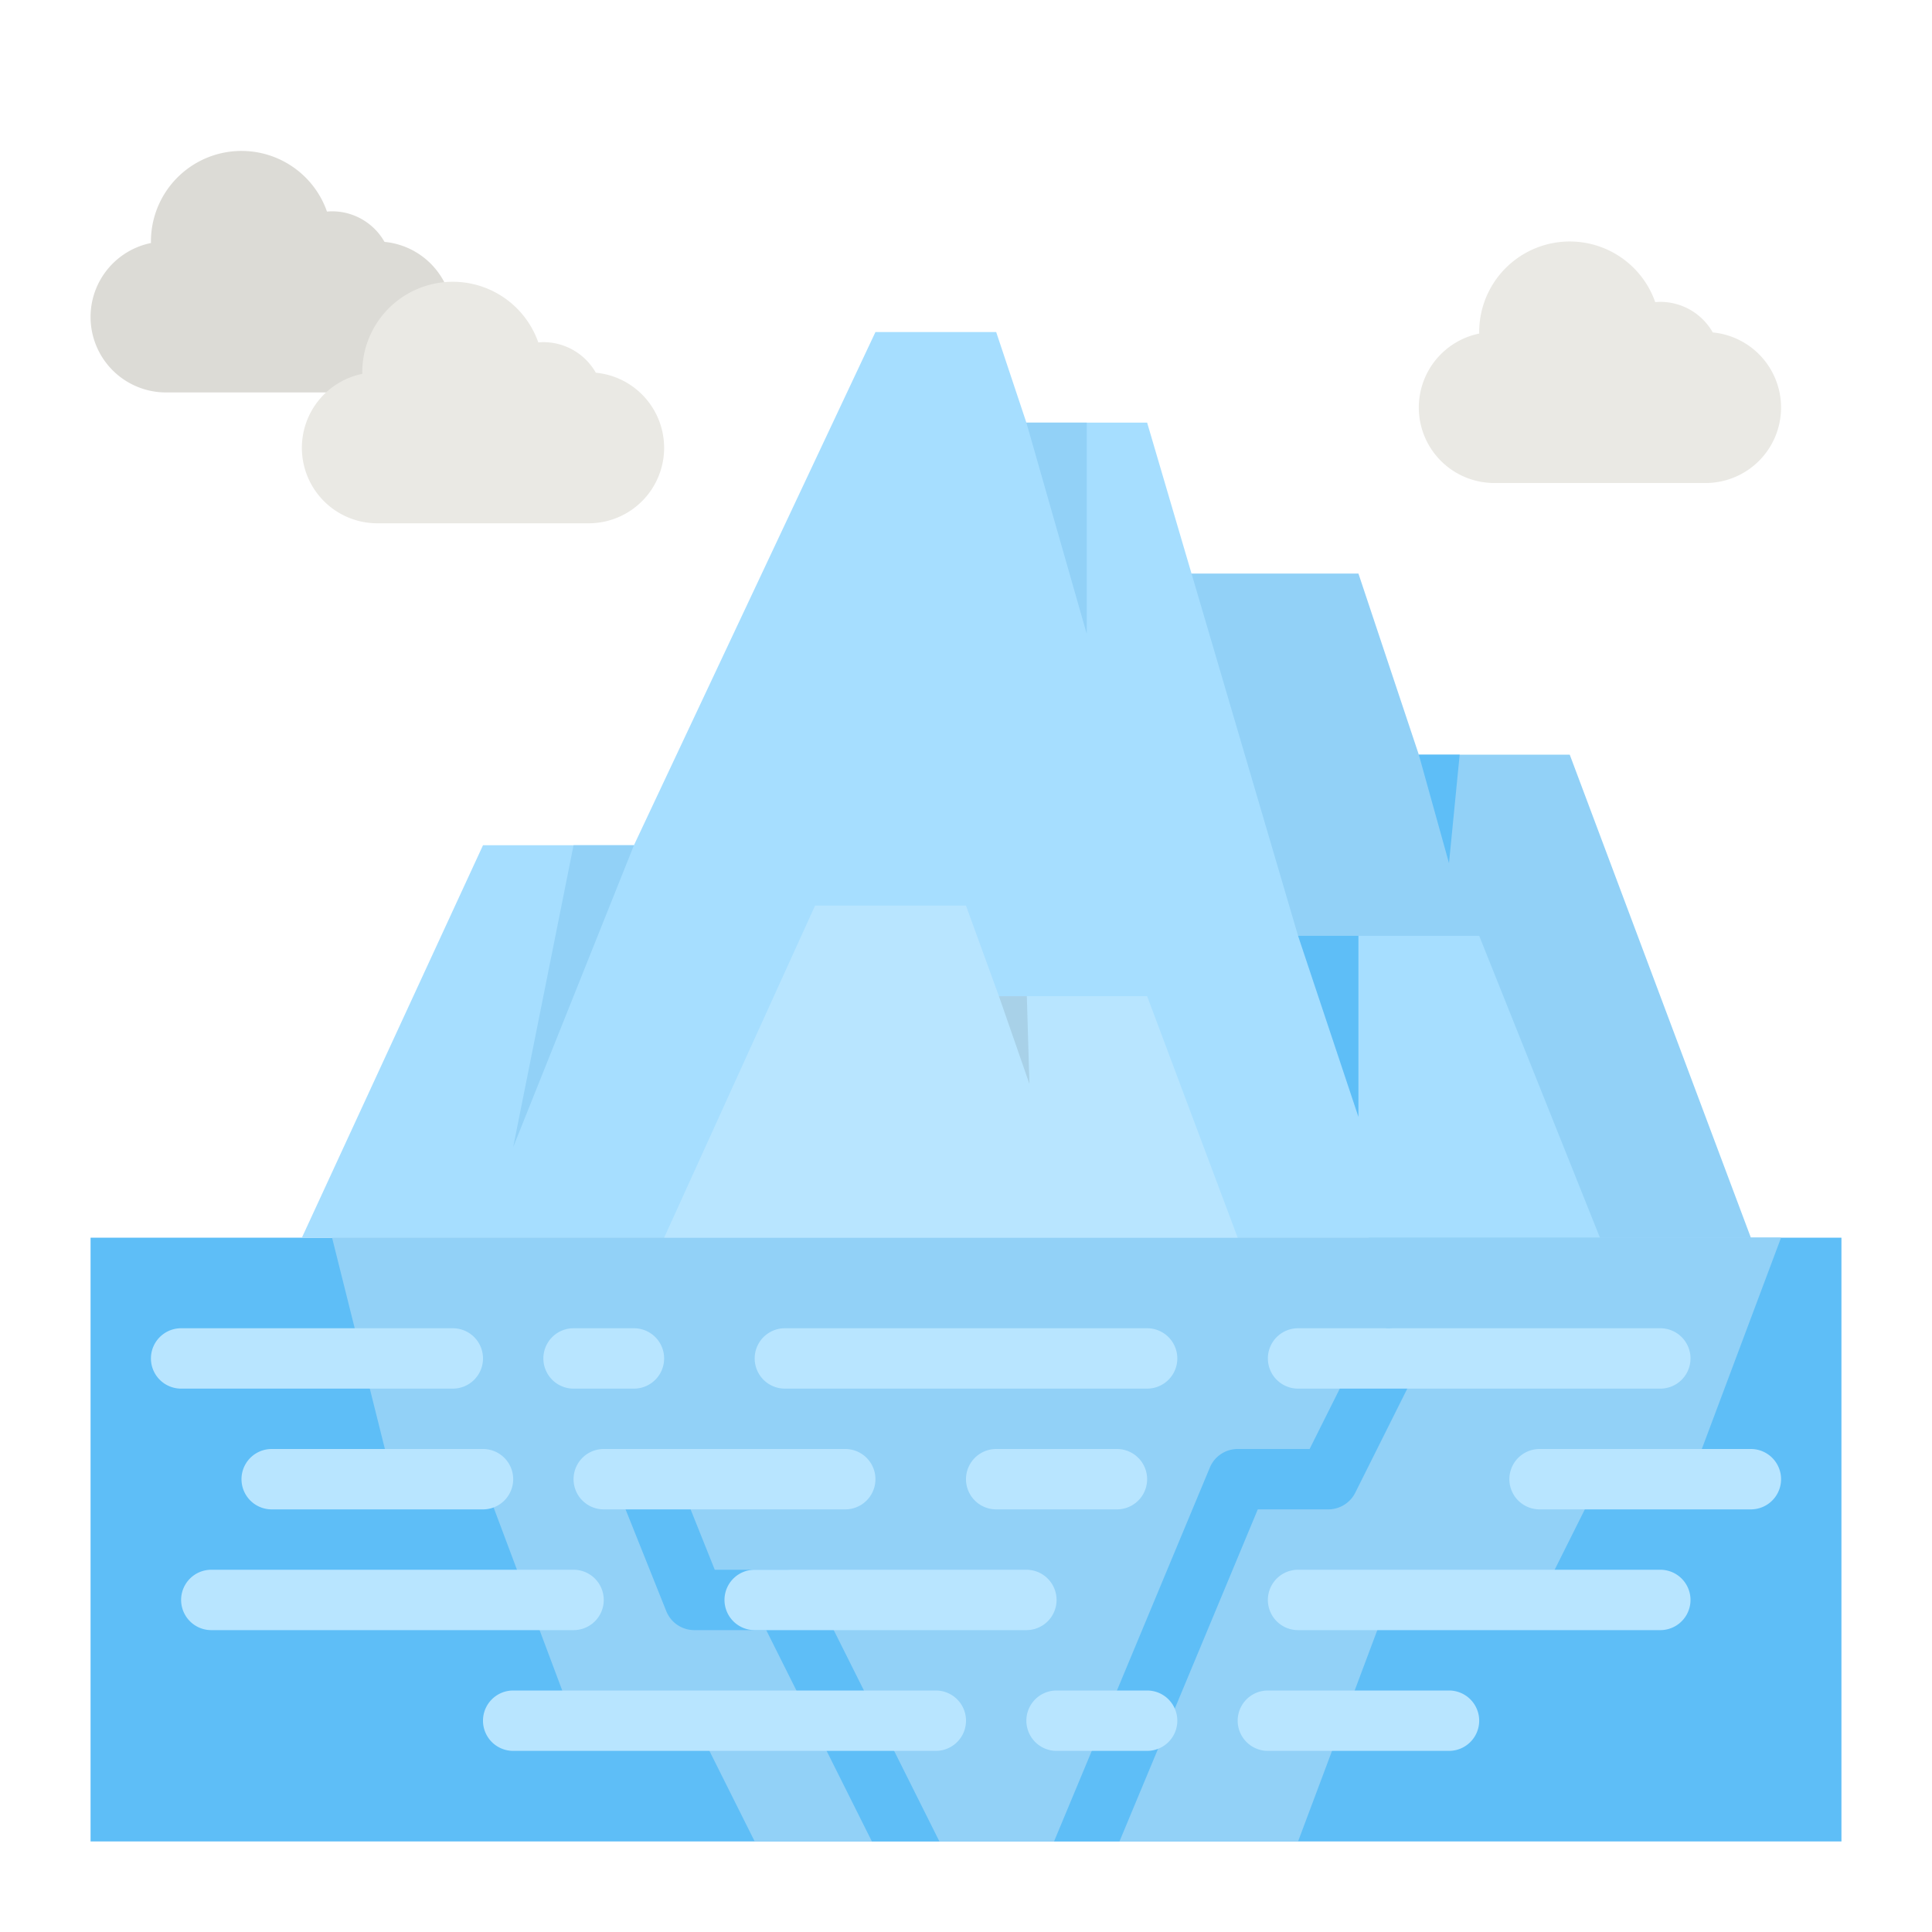 <svg height="512" viewBox="0 0 512 512" width="512" xmlns="http://www.w3.org/2000/svg"><g id="flat"><path d="m464 328-48-128h-40l-16-48h-50.346l53.091 176z" fill="#92d1f7"/><path d="m24 328h464v160h-464z" fill="#5ebef7"/><path d="m80 328 48-104h40l64-136h32l8 24h32l40 136h48l32 80z" fill="#a6deff"/><path d="m136 304 32-80h-16z" fill="#92d1f7"/><path d="m360 296-16-48h16z" fill="#5ebef7"/><path d="m288 168-16-56h16z" fill="#92d1f7"/><path d="m88 328 16 64h24l24 64h32l16 32h144l24-64h40l16-32h24l24-64z" fill="#92d1f7"/><path d="m248.95 488h-17.89l-28-56h-19.06a8.006 8.006 0 0 1 -7.43-5.03l-12.8-32a8 8 0 0 1 14.86-5.94l10.79 26.97h18.58a8.011 8.011 0 0 1 7.16 4.42z" fill="#92d1f7"/><path d="m375.16 363.58-16 32a8.011 8.011 0 0 1 -7.16 4.42h-18.67l-36.66 88h-17.34l41.29-99.08a7.99 7.99 0 0 1 7.38-4.92h19.06l13.78-27.58a8.005 8.005 0 0 1 14.32 7.16z" fill="#92d1f7"/><path d="m248.95 488h-17.89l-28-56h-19.06a8.006 8.006 0 0 1 -7.43-5.03l-12.8-32a8 8 0 0 1 14.86-5.94l10.79 26.97h18.58a8.011 8.011 0 0 1 7.16 4.42z" fill="#5ebef7"/><path d="m375.16 363.58-16 32a8.011 8.011 0 0 1 -7.16 4.42h-18.67l-36.66 88h-17.34l41.29-99.08a7.99 7.99 0 0 1 7.38-4.92h19.06l13.78-27.58a8.005 8.005 0 0 1 14.32 7.16z" fill="#5ebef7"/><g fill="#b8e5ff"><path d="m120 368h-72a8 8 0 0 1 0-16h72a8 8 0 0 1 0 16z"/><path d="m168 368h-16a8 8 0 0 1 0-16h16a8 8 0 0 1 0 16z"/><path d="m304 368h-96a8 8 0 0 1 0-16h96a8 8 0 0 1 0 16z"/><path d="m440 368h-96a8 8 0 0 1 0-16h96a8 8 0 0 1 0 16z"/><path d="m152 432h-96a8 8 0 0 1 0-16h96a8 8 0 0 1 0 16z"/><path d="m272 432h-72a8 8 0 0 1 0-16h72a8 8 0 0 1 0 16z"/><path d="m440 432h-96a8 8 0 0 1 0-16h96a8 8 0 0 1 0 16z"/><path d="m296 400h-32a8 8 0 0 1 0-16h32a8 8 0 0 1 0 16z"/><path d="m224 400h-64a8 8 0 0 1 0-16h64a8 8 0 0 1 0 16z"/><path d="m464 400h-56a8 8 0 0 1 0-16h56a8 8 0 0 1 0 16z"/><path d="m384 464h-48a8 8 0 0 1 0-16h48a8 8 0 0 1 0 16z"/><path d="m248 464h-112a8 8 0 0 1 0-16h112a8 8 0 0 1 0 16z"/><path d="m304 464h-24a8 8 0 0 1 0-16h24a8 8 0 0 1 0 16z"/><path d="m128 400h-56a8 8 0 0 1 0-16h56a8 8 0 0 1 0 16z"/><path d="m304 264h-39.273l-8.727-24h-40l-40 88h152z"/></g><path d="m101.9 64.1a15.982 15.982 0 0 0 -13.9-8.1c-.455 0-.9.031-1.348.068a24 24 0 0 0 -46.652 7.932c0 .134.008.266.01.4a20.006 20.006 0 0 0 -16.01 19.6 20 20 0 0 0 20 20h56a20 20 0 0 0 20-20 20 20 0 0 0 -18.1-19.9z" fill="#dcdbd6"/><path d="m453.9 88.1a15.982 15.982 0 0 0 -13.9-8.1c-.455 0-.9.031-1.348.068a24 24 0 0 0 -46.652 7.932c0 .134.008.266.01.4a20.006 20.006 0 0 0 -16.01 19.6 20 20 0 0 0 20 20h56a20 20 0 0 0 20-20 20 20 0 0 0 -18.1-19.9z" fill="#eae9e4"/><path d="m157.9 98.774a15.984 15.984 0 0 0 -13.9-8.1c-.455 0-.9.031-1.348.068a24 24 0 0 0 -46.652 7.936c0 .135.008.267.01.4a20.006 20.006 0 0 0 -16.01 19.6 20 20 0 0 0 20 20h56a20 20 0 0 0 20-20 20 20 0 0 0 -18.1-19.904z" fill="#eae9e4"/><path d="m376 200 8 28.746 2.827-28.746z" fill="#5ebef7"/><path d="m272.81 287.249-8.083-23.249h7.395z" fill="#a8d1e8"/></g></svg>